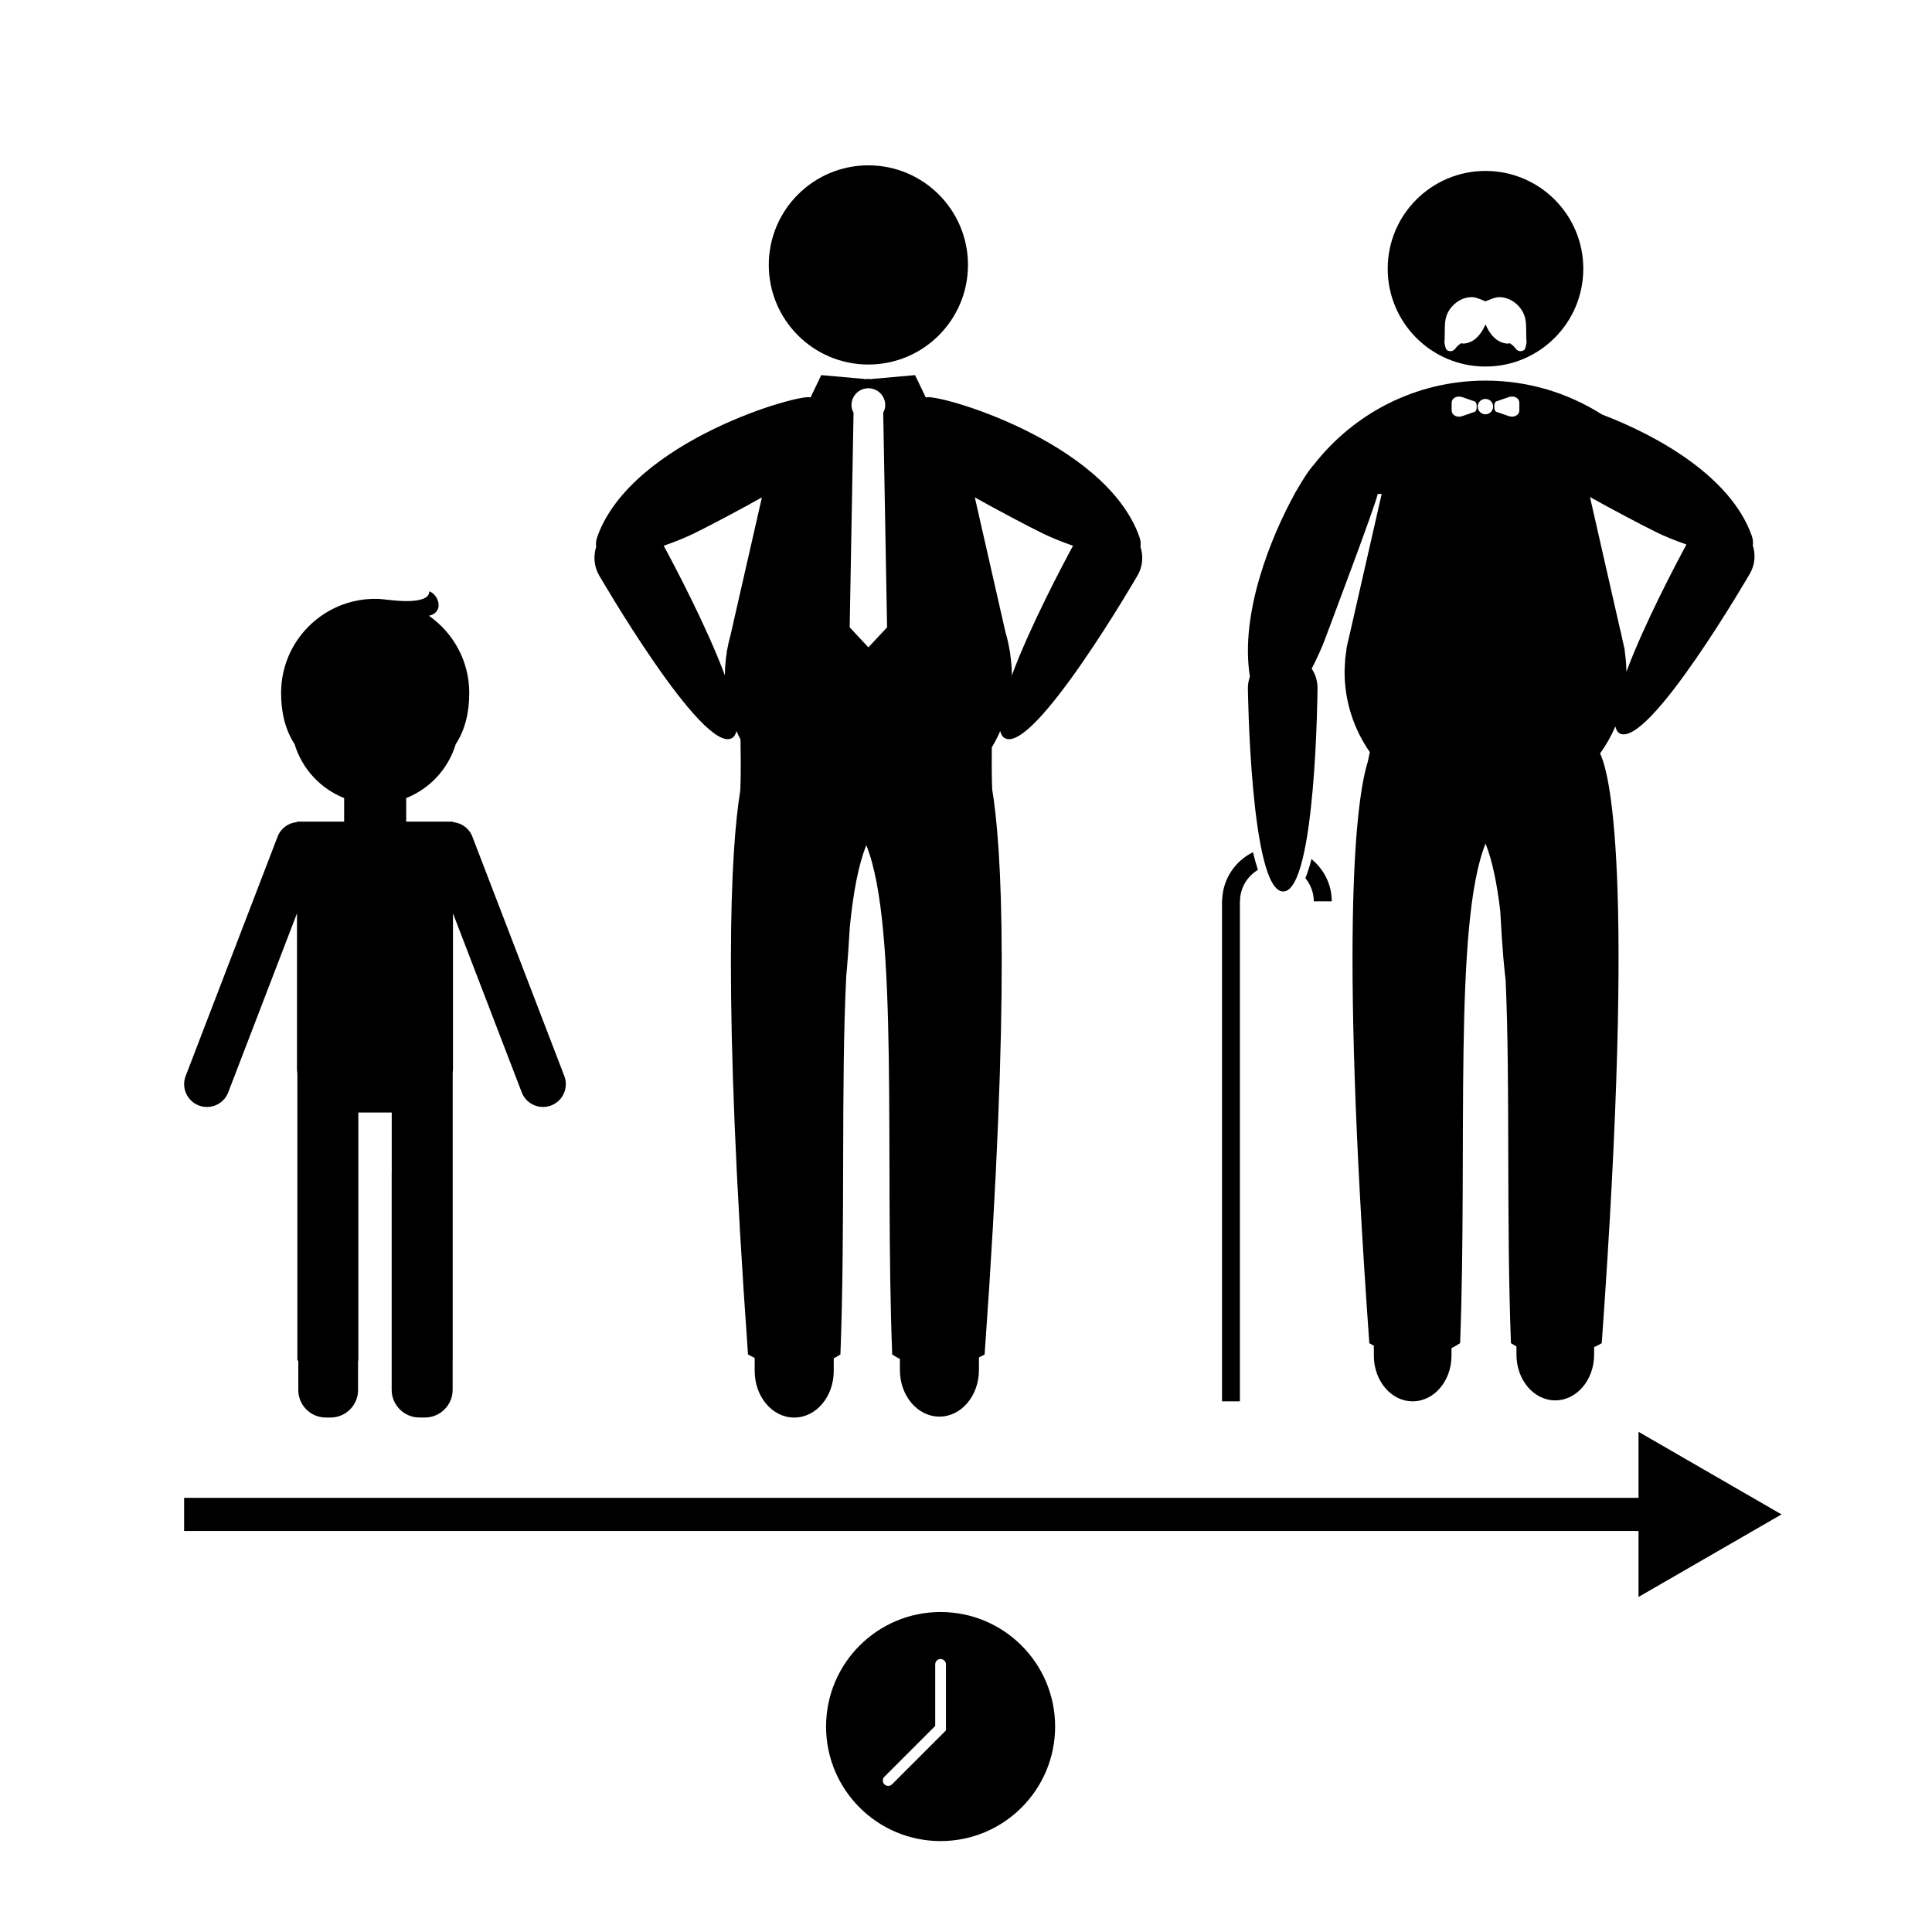 <svg height='100px' width='100px'  fill="#000000" xmlns="http://www.w3.org/2000/svg" xmlns:xlink="http://www.w3.org/1999/xlink" version="1.1" x="0px" y="0px" viewBox="0 0 100 100" enable-background="new 0 0 100 100" xml:space="preserve"><g><path fill="none" d="M75.686,21.537l0.642-0.222c0.061-0.021,0.103-0.112,0.103-0.206v-0.128c0-0.094-0.043-0.185-0.103-0.206   l-0.642-0.222c-0.258-0.089-0.549,0.032-0.549,0.306v0.371C75.137,21.505,75.427,21.626,75.686,21.537z"></path><circle fill="none" cx="76.886" cy="21.046" r="0.398"></circle><path fill="none" d="M78.092,21.537c0.258,0.089,0.549-0.032,0.549-0.306v-0.371c0-0.273-0.29-0.395-0.549-0.306l-0.642,0.222   c-0.061,0.021-0.103,0.112-0.103,0.206v0.128c0,0.094,0.043,0.185,0.103,0.206L78.092,21.537z"></path><path fill="none" d="M83.971,33.08c0.025,0.104,0.051,0.207,0.071,0.313c0.008,0.046,0.023,0.089,0.031,0.135l0.027,0.118l-0.009,0   c0.015,0.103,0.026,0.208,0.038,0.312c0.004,0.034,0.009,0.068,0.012,0.102c0.023,0.221,0.04,0.444,0.04,0.671   c0,0.017-0.002,0.033-0.002,0.05c0.923-2.488,2.6-5.653,3.112-6.599c-0.592-0.204-1.136-0.431-1.512-0.614   c-0.818-0.398-2.374-1.226-3.479-1.844l1.562,6.867C83.909,32.751,83.935,32.917,83.971,33.08z"></path><path fill="none" d="M44.947,33.507l0.968-1.037l-0.2-11.105c0.062-0.12,0.106-0.251,0.106-0.395c0-0.483-0.391-0.874-0.874-0.874   s-0.874,0.391-0.874,0.874c0,0.145,0.044,0.275,0.106,0.395l-0.2,11.105L44.947,33.507z"></path><path fill="none" d="M37.521,34.917c0-0.398,0.04-0.786,0.101-1.168l-0.009-0.001l0.027-0.118c0.045-0.255,0.101-0.505,0.171-0.749   l1.626-7.135c-1.125,0.629-2.71,1.471-3.542,1.877c-0.383,0.186-0.937,0.417-1.54,0.625c0.521,0.962,2.228,4.181,3.169,6.716   C37.523,34.948,37.521,34.933,37.521,34.917z"></path><path fill="none" d="M52.263,33.691l0.027,0.12l-0.009,0c0.054,0.362,0.091,0.729,0.091,1.106c0,0.016-0.002,0.031-0.002,0.047   c0.941-2.535,2.648-5.754,3.169-6.716c-0.602-0.208-1.157-0.439-1.54-0.625c-0.833-0.405-2.418-1.249-3.543-1.877l1.591,6.994   C52.141,33.048,52.209,33.367,52.263,33.691z"></path><path fill="none" d="M74.774,17.789c0.025,0.122,0.052,0.295,0.136,0.342c0.136,0.076,0.309,0.069,0.431-0.104   c0.072-0.103,0.179-0.187,0.283-0.262c0.056,0.017,0.118,0.025,0.189,0.016c0.396-0.052,0.662-0.291,0.871-0.604   c0.081-0.121,0.141-0.255,0.206-0.386c0.064,0.131,0.125,0.266,0.206,0.386c0.209,0.313,0.476,0.552,0.871,0.604   c0.071,0.009,0.132,0.001,0.189-0.016c0.105,0.075,0.211,0.159,0.283,0.262c0.121,0.173,0.295,0.18,0.431,0.104   c0.084-0.047,0.111-0.22,0.136-0.342c0.02-0.095-0.003-0.198-0.007-0.298c0.001,0,0.003,0,0.004,0   c-0.013-0.318,0.01-0.642-0.045-0.952c-0.125-0.708-0.849-1.243-1.492-1.148c-0.103,0.015-0.423,0.139-0.576,0.205   c-0.152-0.066-0.473-0.189-0.576-0.205c-0.643-0.095-1.367,0.44-1.492,1.148c-0.055,0.31-0.032,0.634-0.045,0.952   c0.002,0,0.004,0,0.004,0C74.777,17.591,74.754,17.694,74.774,17.789z"></path><polygon fill="none" points="41.957,20.574 41.956,20.573 41.956,20.574  "></polygon><path fill="none" d="M48.685,85.87c-0.154,0-0.278,0.125-0.278,0.278v3.185l-2.63,2.63c-0.109,0.109-0.109,0.285,0,0.393   c0.054,0.054,0.126,0.081,0.197,0.081s0.142-0.027,0.197-0.081l2.793-2.793v-3.416C48.963,85.995,48.839,85.87,48.685,85.87z"></path><path d="M48.685,83.438c-3.274,0-5.928,2.654-5.928,5.928c0,3.274,2.654,5.928,5.928,5.928s5.928-2.654,5.928-5.928   C54.613,86.092,51.959,83.438,48.685,83.438z M48.963,89.564l-2.793,2.793c-0.054,0.054-0.125,0.081-0.197,0.081   s-0.142-0.027-0.197-0.081c-0.109-0.109-0.109-0.285,0-0.393l2.63-2.63v-3.185c0-0.153,0.124-0.278,0.278-0.278   s0.278,0.125,0.278,0.278V89.564z"></path><polygon points="84.81,77.528 9.53,77.528 9.53,79.242 84.81,79.242 84.81,82.658 92.211,78.385 84.81,74.111  "></polygon><path d="M76.889,18.972c2.796,0,5.062-2.266,5.062-5.062s-2.266-5.062-5.062-5.062c-2.796,0-5.062,2.266-5.062,5.062   S74.093,18.972,76.889,18.972z M74.776,17.491c0.013-0.318-0.01-0.642,0.045-0.952c0.125-0.708,0.849-1.243,1.492-1.148   c0.103,0.015,0.423,0.139,0.576,0.205c0.152-0.066,0.473-0.189,0.576-0.205c0.643-0.095,1.367,0.44,1.492,1.148   c0.055,0.31,0.032,0.634,0.045,0.952c-0.001,0-0.003,0-0.004,0c0.004,0.1,0.027,0.203,0.007,0.298   c-0.025,0.122-0.052,0.295-0.136,0.342c-0.136,0.076-0.309,0.069-0.431-0.104c-0.072-0.103-0.179-0.187-0.283-0.262   c-0.056,0.017-0.118,0.025-0.189,0.016c-0.396-0.052-0.662-0.291-0.871-0.604c-0.081-0.121-0.141-0.255-0.206-0.386   c-0.064,0.131-0.125,0.266-0.206,0.386c-0.209,0.313-0.476,0.552-0.871,0.604c-0.071,0.009-0.132,0.001-0.189-0.016   c-0.105,0.075-0.211,0.159-0.283,0.262c-0.121,0.173-0.295,0.18-0.431,0.104c-0.084-0.047-0.111-0.22-0.136-0.342   c-0.02-0.095,0.003-0.198,0.007-0.298C74.781,17.491,74.778,17.491,74.776,17.491z"></path><path d="M67.566,45.453c0.268,0.329,0.436,0.743,0.436,1.201h0.93c0-0.886-0.415-1.668-1.051-2.189   C67.787,44.83,67.684,45.168,67.566,45.453z"></path><path d="M63.252,72.534h0.925v-25.88h0.005c0-0.694,0.374-1.296,0.928-1.63c-0.093-0.278-0.178-0.582-0.255-0.913   c-0.911,0.447-1.552,1.361-1.592,2.437h-0.011v0.106c0,0,0,0,0,0.001h0V72.534z"></path><path d="M66.419,46.143c1.701-0.004,1.776-10.542,1.776-10.542c-0.001-0.367-0.113-0.707-0.302-0.992   c0.293-0.565,0.536-1.115,0.684-1.513c0.473-1.273,2.596-6.881,2.733-7.531h0.206l-1.633,7.165   c-0.023,0.081-0.036,0.166-0.057,0.248c-0.038,0.149-0.074,0.298-0.103,0.45c-0.002,0.013-0.006,0.025-0.009,0.038l-0.026,0.116   l0.009,0.001c-0.006,0.036-0.008,0.072-0.014,0.108c-0.022,0.15-0.044,0.299-0.057,0.451c-0.005,0.055-0.005,0.112-0.008,0.168   c-0.01,0.153-0.023,0.306-0.023,0.461c0,1.547,0.485,2.979,1.307,4.16c-0.036,0.161-0.072,0.33-0.107,0.506   c-0.536,1.7-1.509,7.931,0.081,30.085c0,0,0.084,0.052,0.234,0.128v0.518c0,1.306,0.897,2.364,2.004,2.364h0.011   c1.107,0,2.004-1.058,2.004-2.364v-0.389c0.149-0.074,0.298-0.158,0.446-0.257c0.386-10.09-0.354-21.694,1.316-25.858   c0.347,0.865,0.591,2.049,0.761,3.478c0.051,0.948,0.108,1.823,0.161,2.433c0.028,0.325,0.068,0.727,0.119,1.171   c0.241,5.342,0.03,12.367,0.275,18.776c0.095,0.063,0.19,0.113,0.285,0.166v0.431c0,1.306,0.897,2.364,2.004,2.364h0.011   c1.107,0,2.004-1.058,2.004-2.364v-0.392c0.25-0.114,0.395-0.204,0.395-0.204c1.779-24.793,0.349-29.647-0.087-30.521   c0.311-0.435,0.58-0.903,0.791-1.402c0.04,0.159,0.101,0.292,0.216,0.357c1.48,0.838,6.758-8.283,6.758-8.283   c0.259-0.458,0.291-0.98,0.14-1.444c0.027-0.143,0.014-0.315-0.065-0.534c-1.119-3.085-4.947-5.175-7.739-6.241   c-1.744-1.108-3.809-1.754-6.028-1.754c-3.62,0-6.835,1.711-8.896,4.364c-0.174,0.176-0.482,0.619-0.847,1.256   c-0.047,0.081-0.099,0.16-0.144,0.243h0.006c-1.2,2.172-2.848,6.175-2.316,9.459c-0.063,0.185-0.105,0.379-0.104,0.585   C64.589,35.611,64.718,46.148,66.419,46.143z M85.778,27.569c0.376,0.183,0.92,0.41,1.512,0.614   c-0.511,0.945-2.188,4.11-3.112,6.599c0-0.017,0.002-0.033,0.002-0.05c0-0.227-0.017-0.45-0.04-0.671   c-0.003-0.034-0.008-0.068-0.012-0.102c-0.012-0.104-0.022-0.209-0.038-0.312l0.009,0l-0.027-0.118   c-0.008-0.046-0.022-0.089-0.031-0.135c-0.02-0.106-0.046-0.209-0.071-0.313c-0.036-0.163-0.062-0.329-0.111-0.487l-1.562-6.867   C83.404,26.343,84.961,27.171,85.778,27.569z M77.347,20.982c0-0.094,0.043-0.185,0.103-0.206l0.642-0.222   c0.258-0.089,0.549,0.032,0.549,0.306v0.371c0,0.273-0.29,0.395-0.549,0.306l-0.642-0.222c-0.061-0.021-0.103-0.112-0.103-0.206   V20.982z M76.886,20.648c0.22,0,0.398,0.178,0.398,0.398c0,0.22-0.178,0.398-0.398,0.398c-0.22,0-0.398-0.178-0.398-0.398   C76.488,20.826,76.666,20.648,76.886,20.648z M75.137,20.861c0-0.273,0.29-0.395,0.549-0.306l0.642,0.222   c0.061,0.021,0.103,0.112,0.103,0.206v0.128c0,0.094-0.043,0.185-0.103,0.206l-0.642,0.222c-0.258,0.089-0.549-0.032-0.549-0.306   V20.861z"></path><circle cx="44.947" cy="13.713" r="5.155"></circle><path d="M31.003,29.768c0,0,5.375,9.288,6.882,8.435c0.12-0.068,0.194-0.196,0.235-0.364c0.063,0.148,0.136,0.29,0.208,0.433   c0.037,1.846-0.012,2.635-0.012,2.635l0.001,0c-0.499,3.084-0.929,10.676,0.4,29.198c0,0,0.129,0.079,0.346,0.182v0.677   c0,1.33,0.913,2.408,2.04,2.408h0.011c1.127,0,2.04-1.078,2.04-2.408v-0.657c0.116-0.062,0.231-0.125,0.346-0.201   c0.258-6.732,0.021-14.132,0.305-19.629c0.015-0.154,0.029-0.301,0.04-0.433c0.046-0.528,0.094-1.25,0.14-2.046   c0.175-1.775,0.444-3.232,0.855-4.251c1.707,4.23,0.946,16.075,1.34,26.36c0.133,0.088,0.266,0.163,0.399,0.231v0.577   c0,1.33,0.914,2.408,2.04,2.408h0.011c1.127,0,2.04-1.078,2.04-2.408v-0.652c0.186-0.09,0.294-0.157,0.294-0.157   c1.341-18.687,0.891-26.245,0.387-29.276l0.006-0.001c0,0-0.04-0.651-0.02-2.146c0.16-0.271,0.309-0.55,0.434-0.842   c0.041,0.168,0.114,0.296,0.235,0.364c1.507,0.853,6.882-8.435,6.882-8.435c0.264-0.467,0.296-0.998,0.142-1.47   c0.027-0.146,0.015-0.32-0.066-0.544c-1.813-4.999-10.61-7.435-11.029-7.18c-0.008-0.006-0.016-0.012-0.024-0.018l-0.547-1.142   l-2.228,0.198v0.01c-0.064-0.002-0.126-0.01-0.19-0.01c-0.071,0-0.139,0.008-0.209,0.011v-0.011l-2.229-0.198l-0.555,1.158l0,0   c-0.451-0.243-9.217,2.193-11.027,7.182c-0.081,0.223-0.094,0.398-0.066,0.544C30.707,28.771,30.739,29.302,31.003,29.768z    M53.999,27.623c0.383,0.186,0.937,0.417,1.54,0.625c-0.521,0.962-2.228,4.181-3.169,6.716c0-0.016,0.002-0.031,0.002-0.047   c0-0.377-0.037-0.744-0.091-1.106l0.009,0l-0.027-0.12c-0.054-0.324-0.122-0.643-0.216-0.951l-1.591-6.994   C51.581,26.374,53.167,27.217,53.999,27.623z M44.073,20.97c0-0.483,0.391-0.874,0.874-0.874s0.874,0.391,0.874,0.874   c0,0.145-0.044,0.275-0.106,0.395l0.2,11.105l-0.968,1.037l-0.968-1.037l0.2-11.105C44.116,21.245,44.073,21.115,44.073,20.97z    M41.957,20.574C41.957,20.574,41.956,20.574,41.957,20.574L41.957,20.574L41.957,20.574z M35.894,27.623   c0.832-0.405,2.417-1.248,3.542-1.877l-1.626,7.135c-0.07,0.245-0.126,0.495-0.171,0.749l-0.027,0.118l0.009,0.001   c-0.06,0.381-0.101,0.769-0.101,1.168c0,0.016,0.002,0.031,0.002,0.047c-0.941-2.535-2.648-5.754-3.169-6.716   C34.957,28.04,35.511,27.809,35.894,27.623z"></path><path d="M10.288,57.218c0.139,0.054,0.282,0.079,0.423,0.079c0.474,0,0.922-0.288,1.102-0.757l3.559-9.265c0,5.19,0,6.811,0,7.316   v0.231v0.542c0,0.07,0.014,0.136,0.02,0.204V70.42h0.048v1.533c0,0.779,0.638,1.417,1.417,1.417h0.259   c0.779,0,1.417-0.638,1.417-1.417V70.42h0.015V57.585h1.728v3.128c0,0.009-0.003,0.018-0.003,0.028v11.198   c0,0.787,0.644,1.431,1.431,1.431h0.294c0.787,0,1.431-0.644,1.431-1.431V70.42h0.003V55.512c0.003-0.05,0.014-0.098,0.014-0.149   v-0.542V54.59v-7.316l3.559,9.265c0.18,0.469,0.628,0.757,1.102,0.757c0.141,0,0.283-0.025,0.423-0.079   c0.608-0.234,0.912-0.916,0.678-1.525l-4.759-12.39c-0.168-0.436-0.567-0.711-1.003-0.748v-0.017c0,0,0,0,0-0.001v-0.007h-2.424   c0-0.01,0.003-0.018,0.003-0.028v-1.193c1.23-0.489,2.186-1.521,2.568-2.802l0,0.007c0.494-0.762,0.696-1.67,0.696-2.646   c0-1.655-0.827-3.115-2.089-3.995c0.812-0.179,0.509-1.101,0.017-1.266c0.027,0.763-2.125,0.437-2.125,0.437l0.018,0.008   c-0.226-0.032-0.456-0.055-0.691-0.055c-2.69,0-4.87,2.18-4.87,4.87c0,0.976,0.202,1.884,0.696,2.646l0-0.007   c0.382,1.281,1.337,2.313,2.568,2.802v1.193c0,0.01,0.003,0.018,0.003,0.028h-2.443v0.007c0,0,0,0,0,0c0,0.006,0,0.011,0,0.017   c-0.437,0.037-0.835,0.312-1.003,0.749l-4.759,12.39C9.376,56.302,9.679,56.984,10.288,57.218z"></path></g></svg>